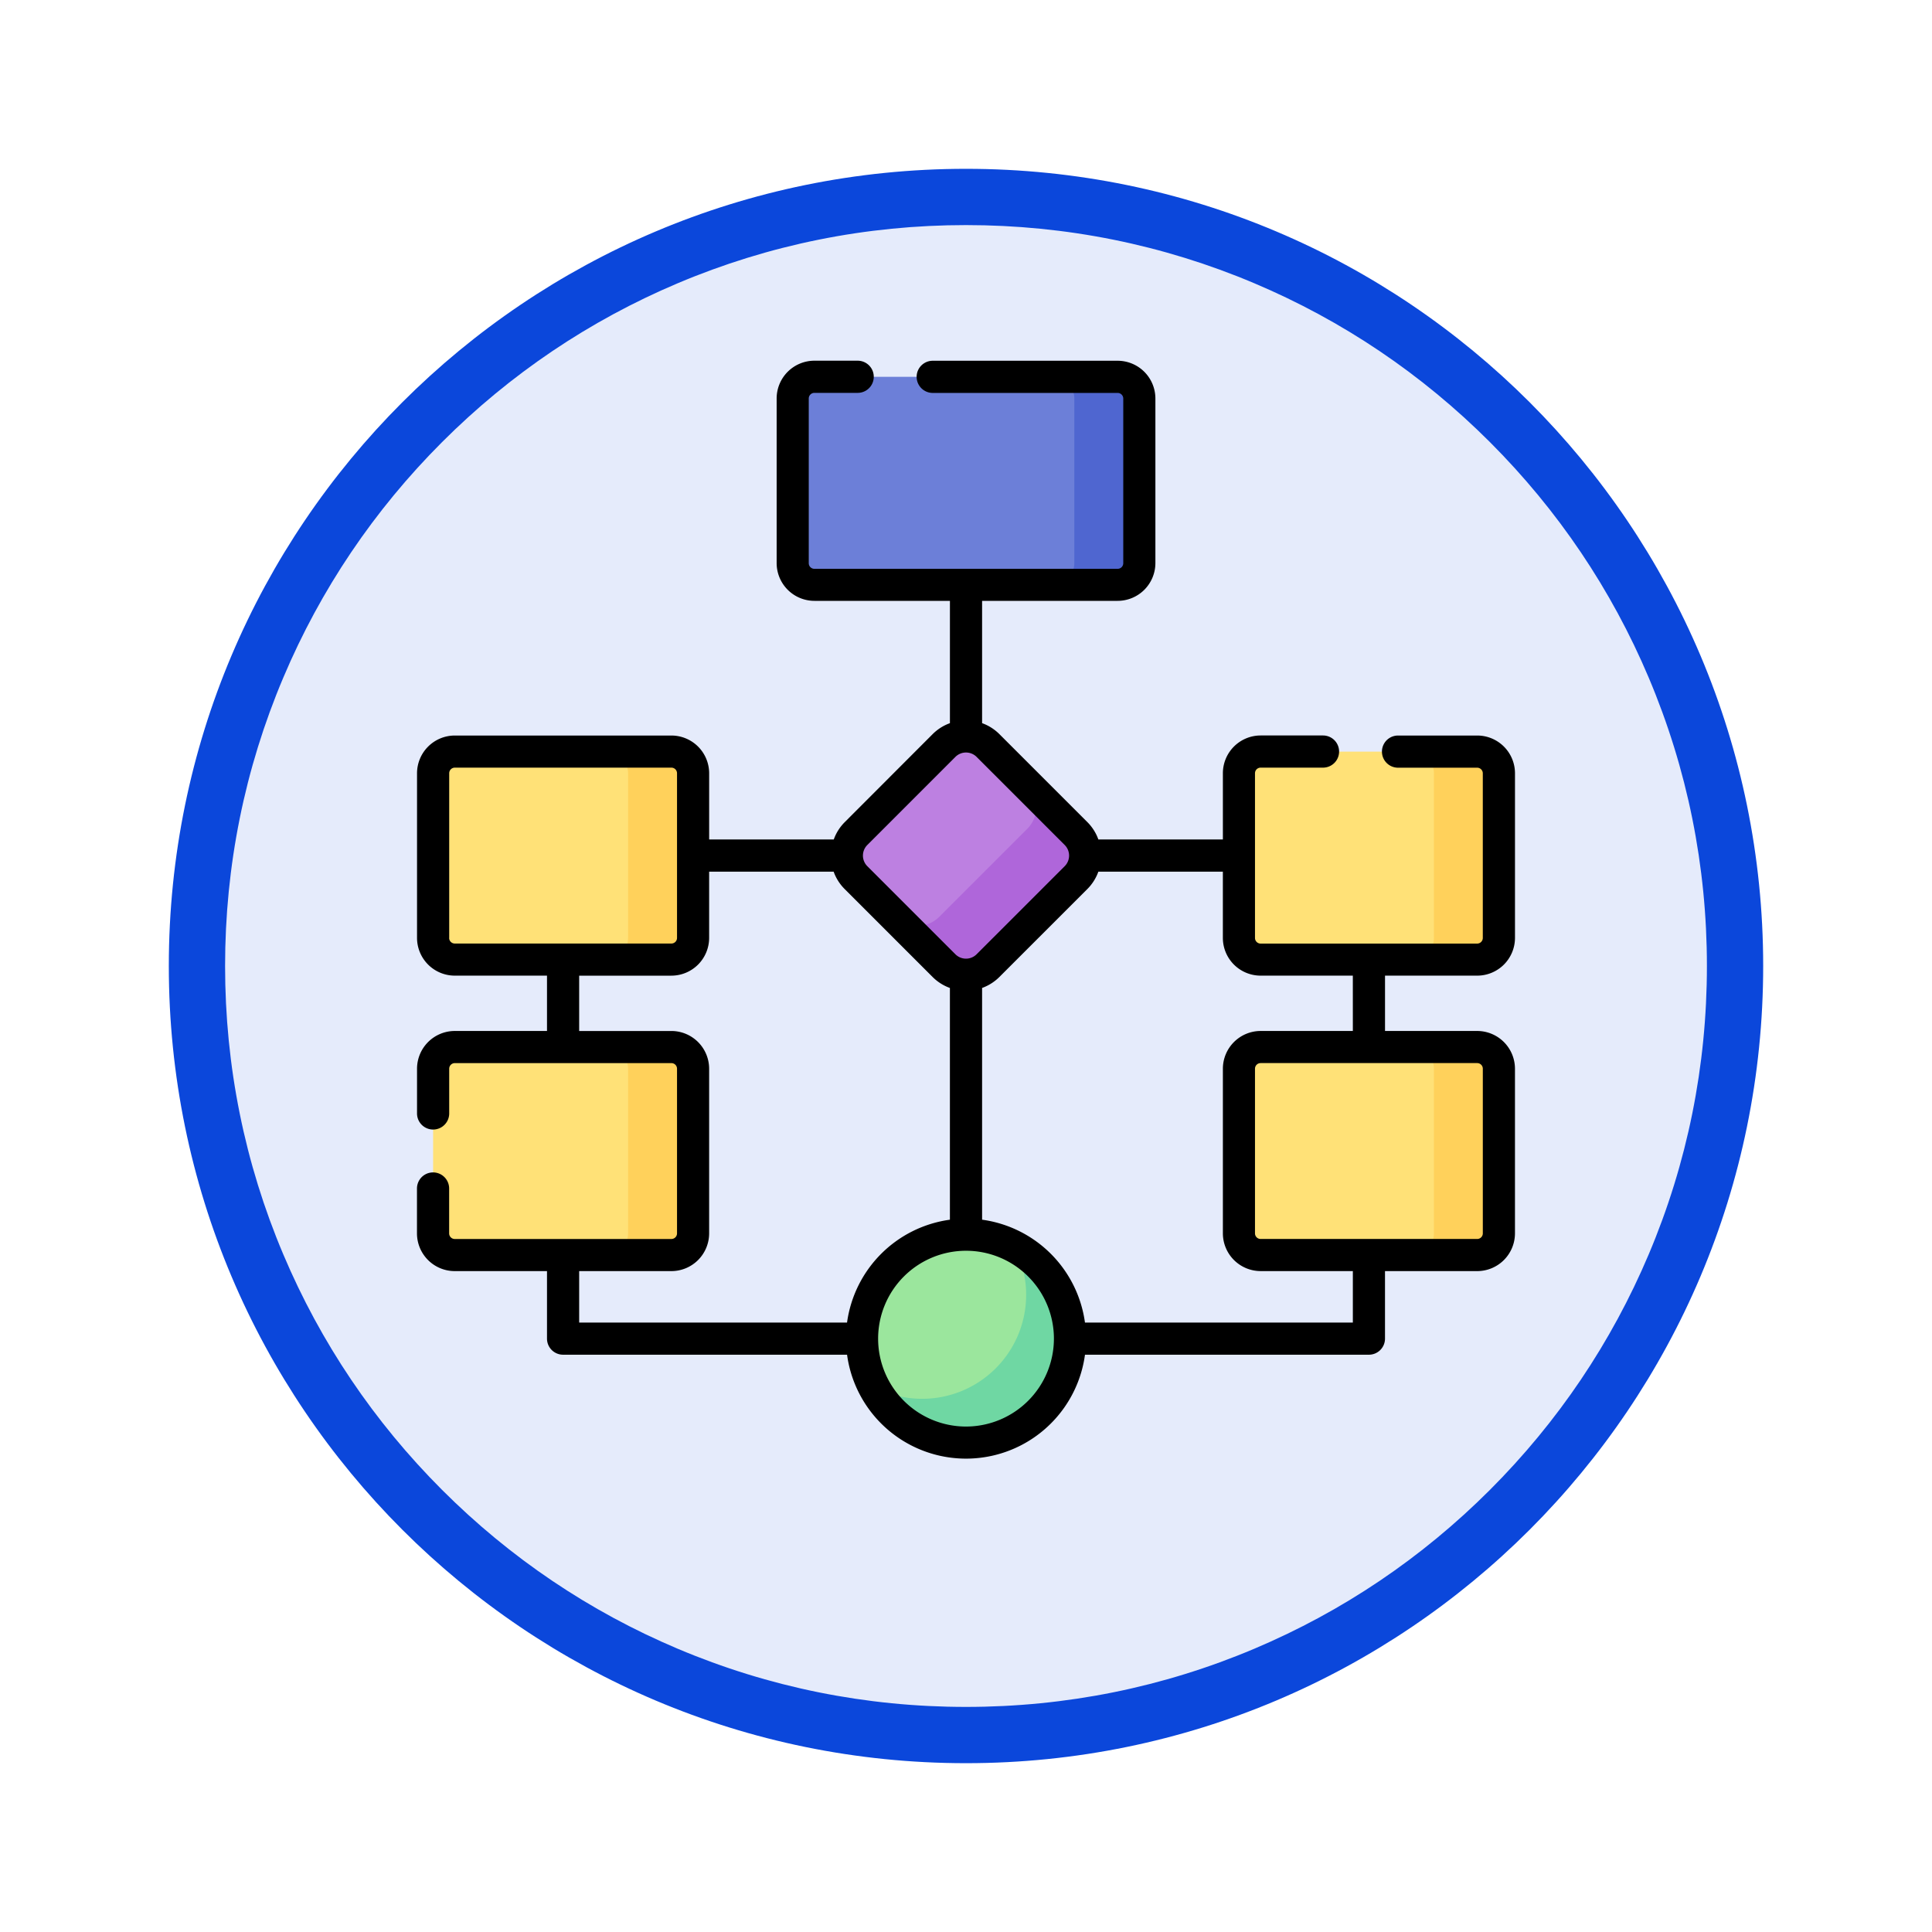 <svg xmlns="http://www.w3.org/2000/svg" xmlns:xlink="http://www.w3.org/1999/xlink" width="103" height="103" viewBox="0 0 103 103">
  <defs>
    <filter id="Trazado_978624" x="0" y="0" width="103" height="103" filterUnits="userSpaceOnUse">
      <feOffset dy="3" input="SourceAlpha"/>
      <feGaussianBlur stdDeviation="3" result="blur"/>
      <feFlood flood-opacity="0.161"/>
      <feComposite operator="in" in2="blur"/>
      <feComposite in="SourceGraphic"/>
    </filter>
  </defs>
  <g id="Grupo_1227969" data-name="Grupo 1227969" transform="translate(-171.869 -1782.328)">
    <g id="Grupo_1227500" data-name="Grupo 1227500" transform="translate(0.869 640.328)">
      <g id="Grupo_1225355" data-name="Grupo 1225355" transform="translate(180 1148)">
        <g id="Grupo_1176881" data-name="Grupo 1176881">
          <g id="Grupo_1175148" data-name="Grupo 1175148">
            <g id="Grupo_1173798" data-name="Grupo 1173798">
              <g id="Grupo_1171925" data-name="Grupo 1171925">
                <g id="Grupo_1164524" data-name="Grupo 1164524">
                  <g id="Grupo_1144123" data-name="Grupo 1144123">
                    <g transform="matrix(1, 0, 0, 1, -9, -6)" filter="url(#Trazado_978624)">
                      <g id="Trazado_978624-2" data-name="Trazado 978624" transform="translate(9 6)" fill="#e5ebfb">
                        <path d="M 42.5 83.5 C 36.964 83.5 31.595 82.416 26.541 80.279 C 21.659 78.214 17.274 75.257 13.509 71.491 C 9.743 67.726 6.786 63.341 4.721 58.459 C 2.584 53.405 1.5 48.036 1.5 42.5 C 1.5 36.964 2.584 31.595 4.721 26.541 C 6.786 21.659 9.743 17.274 13.509 13.509 C 17.274 9.743 21.659 6.786 26.541 4.721 C 31.595 2.584 36.964 1.5 42.5 1.5 C 48.036 1.5 53.405 2.584 58.459 4.721 C 63.341 6.786 67.726 9.743 71.491 13.509 C 75.257 17.274 78.214 21.659 80.279 26.541 C 82.416 31.595 83.5 36.964 83.5 42.5 C 83.5 48.036 82.416 53.405 80.279 58.459 C 78.214 63.341 75.257 67.726 71.491 71.491 C 67.726 75.257 63.341 78.214 58.459 80.279 C 53.405 82.416 48.036 83.5 42.5 83.5 Z" stroke="none"/>
                        <path d="M 42.5 3 C 37.166 3 31.994 4.044 27.126 6.103 C 22.422 8.092 18.198 10.941 14.569 14.569 C 10.941 18.198 8.092 22.422 6.103 27.126 C 4.044 31.994 3 37.166 3 42.5 C 3 47.834 4.044 53.006 6.103 57.874 C 8.092 62.578 10.941 66.802 14.569 70.431 C 18.198 74.059 22.422 76.908 27.126 78.897 C 31.994 80.956 37.166 82 42.5 82 C 47.834 82 53.006 80.956 57.874 78.897 C 62.578 76.908 66.802 74.059 70.431 70.431 C 74.059 66.802 76.908 62.578 78.897 57.874 C 80.956 53.006 82 47.834 82 42.5 C 82 37.166 80.956 31.994 78.897 27.126 C 76.908 22.422 74.059 18.198 70.431 14.569 C 66.802 10.941 62.578 8.092 57.874 6.103 C 53.006 4.044 47.834 3 42.5 3 M 42.5 0 C 65.972 0 85 19.028 85 42.5 C 85 65.972 65.972 85 42.5 85 C 19.028 85 0 65.972 0 42.5 C 0 19.028 19.028 0 42.5 0 Z" stroke="none" fill="#0b47db"/>
                      </g>
                    </g>
                  </g>
                </g>
              </g>
            </g>
          </g>
        </g>
      </g>
    </g>
    <g id="uml_1_" data-name="uml (1)" transform="translate(194.102 1801.561)">
      <path id="Trazado_1216463" data-name="Trazado 1216463" d="M192.51,18.587H176.342a1.155,1.155,0,0,1-1.155-1.155V8.655A1.155,1.155,0,0,1,176.342,7.5H192.51a1.155,1.155,0,0,1,1.155,1.155v8.777A1.155,1.155,0,0,1,192.51,18.587Z" transform="translate(-155.158 -6.643)" fill="#6c7fd8"/>
      <path id="Trazado_1216464" data-name="Trazado 1216464" d="M299.871,7.5h-3.465a1.155,1.155,0,0,1,1.155,1.155v8.777a1.155,1.155,0,0,1-1.155,1.155h3.465a1.155,1.155,0,0,0,1.155-1.155V8.655A1.155,1.155,0,0,0,299.871,7.5Z" transform="translate(-262.519 -6.643)" fill="#4f66d0"/>
      <path id="Trazado_1216465" data-name="Trazado 1216465" d="M395.984,193.345H384.435a1.155,1.155,0,0,1-1.155-1.155v-8.777a1.155,1.155,0,0,1,1.155-1.155h11.549a1.155,1.155,0,0,1,1.155,1.155v8.777A1.155,1.155,0,0,1,395.984,193.345Z" transform="translate(-339.461 -161.421)" fill="#ffe177"/>
      <path id="Trazado_1216466" data-name="Trazado 1216466" d="M467.558,182.258h-3.465a1.155,1.155,0,0,1,1.155,1.155v8.777a1.155,1.155,0,0,1-1.155,1.155h3.465a1.155,1.155,0,0,0,1.155-1.155v-8.777A1.155,1.155,0,0,0,467.558,182.258Z" transform="translate(-411.035 -161.421)" fill="#ffd15b"/>
      <path id="Trazado_1216467" data-name="Trazado 1216467" d="M8.655,193.345H20.2a1.155,1.155,0,0,0,1.155-1.155v-8.777a1.155,1.155,0,0,0-1.155-1.155H8.655A1.155,1.155,0,0,0,7.5,183.413v8.777a1.155,1.155,0,0,0,1.155,1.155Z" transform="translate(-6.643 -161.421)" fill="#ffe177"/>
      <path id="Trazado_1216468" data-name="Trazado 1216468" d="M91.778,182.258H88.313a1.155,1.155,0,0,1,1.155,1.155v8.777a1.155,1.155,0,0,1-1.155,1.155h3.465a1.155,1.155,0,0,0,1.155-1.155v-8.777A1.155,1.155,0,0,0,91.778,182.258Z" transform="translate(-78.216 -161.421)" fill="#ffd15b"/>
      <path id="Trazado_1216469" data-name="Trazado 1216469" d="M205.619,187.4l-4.693-4.693a1.659,1.659,0,0,1,0-2.346l4.693-4.693a1.659,1.659,0,0,1,2.346,0l4.693,4.693a1.659,1.659,0,0,1,0,2.346l-4.693,4.693A1.659,1.659,0,0,1,205.619,187.4Z" transform="translate(-177.525 -155.158)" fill="#bd80e1"/>
      <path id="Trazado_1216470" data-name="Trazado 1216470" d="M232.625,200.331l-2.6-2.6a1.659,1.659,0,0,1,0,2.346l-4.693,4.693a1.659,1.659,0,0,1-2.346,0l2.6,2.6a1.659,1.659,0,0,0,2.346,0l4.693-4.693A1.659,1.659,0,0,0,232.625,200.331Z" transform="translate(-197.491 -175.124)" fill="#af66da"/>
      <circle id="Elipse_13259" data-name="Elipse 13259" cx="5.543" cy="5.543" r="5.543" transform="translate(23.724 46.591)" fill="#9be69d"/>
      <path id="Trazado_1216471" data-name="Trazado 1216471" d="M220.534,413.064a5.543,5.543,0,0,1-7.483,7.483,5.543,5.543,0,1,0,7.483-7.483Z" transform="translate(-188.694 -365.84)" fill="#6fd7a3"/>
      <path id="Trazado_1216472" data-name="Trazado 1216472" d="M395.984,331.122H384.435a1.155,1.155,0,0,1-1.155-1.155V321.19a1.155,1.155,0,0,1,1.155-1.155h11.549a1.155,1.155,0,0,1,1.155,1.155v8.777A1.155,1.155,0,0,1,395.984,331.122Z" transform="translate(-339.461 -283.446)" fill="#ffe177"/>
      <path id="Trazado_1216473" data-name="Trazado 1216473" d="M467.558,320.036h-3.465a1.155,1.155,0,0,1,1.155,1.155v8.777a1.155,1.155,0,0,1-1.155,1.155h3.465a1.155,1.155,0,0,0,1.155-1.155v-8.777A1.155,1.155,0,0,0,467.558,320.036Z" transform="translate(-411.035 -283.447)" fill="#ffd15b"/>
      <path id="Trazado_1216474" data-name="Trazado 1216474" d="M8.655,331.122H20.2a1.155,1.155,0,0,0,1.155-1.155V321.19a1.155,1.155,0,0,0-1.155-1.155H8.655A1.155,1.155,0,0,0,7.5,321.19v8.777a1.155,1.155,0,0,0,1.155,1.155Z" transform="translate(-6.643 -283.446)" fill="#ffe177"/>
      <path id="Trazado_1216475" data-name="Trazado 1216475" d="M91.778,320.036H88.313a1.155,1.155,0,0,1,1.155,1.155v8.777a1.155,1.155,0,0,1-1.155,1.155h3.465a1.155,1.155,0,0,0,1.155-1.155v-8.777A1.155,1.155,0,0,0,91.778,320.036Z" transform="translate(-78.216 -283.447)" fill="#ffd15b"/>
      <path id="Trazado_1216476" data-name="Trazado 1216476" d="M56.523,32.781a2.015,2.015,0,0,0,2.012-2.012V21.992a2.014,2.014,0,0,0-2.012-2.012H52.3a.857.857,0,1,0,0,1.715h4.219a.3.3,0,0,1,.3.3v8.777a.3.3,0,0,1-.3.3H44.974a.3.3,0,0,1-.3-.3V21.992a.3.3,0,0,1,.3-.3H48.3a.857.857,0,1,0,0-1.715H44.974a2.015,2.015,0,0,0-2.012,2.012v3.531H36.323a2.5,2.5,0,0,0-.583-.922l-4.693-4.693a2.506,2.506,0,0,0-.922-.585V12.8h7.227a2.015,2.015,0,0,0,2.012-2.013V2.012A2.014,2.014,0,0,0,37.352,0H27.493a.857.857,0,1,0,0,1.715h9.858a.3.3,0,0,1,.3.3v8.777a.3.3,0,0,1-.3.3H21.184a.3.3,0,0,1-.3-.3V2.012a.3.3,0,0,1,.3-.3h2.308a.857.857,0,0,0,0-1.715H21.184a2.015,2.015,0,0,0-2.012,2.012v8.777A2.015,2.015,0,0,0,21.184,12.8H28.41v6.521a2.505,2.505,0,0,0-.922.585L22.8,24.6a2.5,2.5,0,0,0-.583.922H15.574V21.992a2.015,2.015,0,0,0-2.012-2.012H2.012A2.015,2.015,0,0,0,0,21.992v8.777a2.015,2.015,0,0,0,2.012,2.012H6.929v2.95H2.012A2.015,2.015,0,0,0,0,37.744v2.384a.857.857,0,1,0,1.715,0V37.744a.3.3,0,0,1,.3-.3H13.561a.3.3,0,0,1,.3.3v8.777a.3.3,0,0,1-.3.3H2.012a.3.3,0,0,1-.3-.3V44.129a.857.857,0,1,0-1.715,0v2.392a2.014,2.014,0,0,0,2.012,2.012H6.929v3.6a.857.857,0,0,0,.857.857H22.926a6.4,6.4,0,0,0,12.684,0H50.748a.857.857,0,0,0,.857-.857v-3.6h4.917a2.015,2.015,0,0,0,2.012-2.012V37.743a2.015,2.015,0,0,0-2.012-2.012H51.606v-2.95ZM24.008,25.814,28.7,21.121a.8.8,0,0,1,1.134,0l4.693,4.693a.8.8,0,0,1,0,1.134L29.834,31.64a.8.8,0,0,1-1.134,0l-4.693-4.693A.8.8,0,0,1,24.008,25.814ZM1.715,30.769V21.992a.3.3,0,0,1,.3-.3H13.561a.3.3,0,0,1,.3.3v8.777a.3.3,0,0,1-.3.3H2.012a.3.3,0,0,1-.3-.3ZM8.644,48.533h4.917a2.014,2.014,0,0,0,2.012-2.012V37.744a2.014,2.014,0,0,0-2.012-2.012H8.644v-2.95h4.917a2.015,2.015,0,0,0,2.012-2.012V27.238h6.638a2.5,2.5,0,0,0,.583.922l4.693,4.693a2.506,2.506,0,0,0,.922.585V45.793a6.412,6.412,0,0,0-5.484,5.484H8.644ZM29.268,56.82a4.686,4.686,0,1,1,4.686-4.686A4.691,4.691,0,0,1,29.268,56.82ZM56.82,37.743v8.777a.3.3,0,0,1-.3.3H44.974a.3.3,0,0,1-.3-.3V37.743a.3.3,0,0,1,.3-.3H56.523A.3.3,0,0,1,56.82,37.743Zm-6.929-2.012H44.974a2.015,2.015,0,0,0-2.012,2.012v8.777a2.015,2.015,0,0,0,2.012,2.012h4.917v2.744H35.609a6.412,6.412,0,0,0-5.484-5.484V33.437a2.505,2.505,0,0,0,.922-.585L35.74,28.16a2.5,2.5,0,0,0,.583-.922h6.638v3.531a2.014,2.014,0,0,0,2.012,2.012h4.917Z"/>
    </g>
  </g>
</svg>
